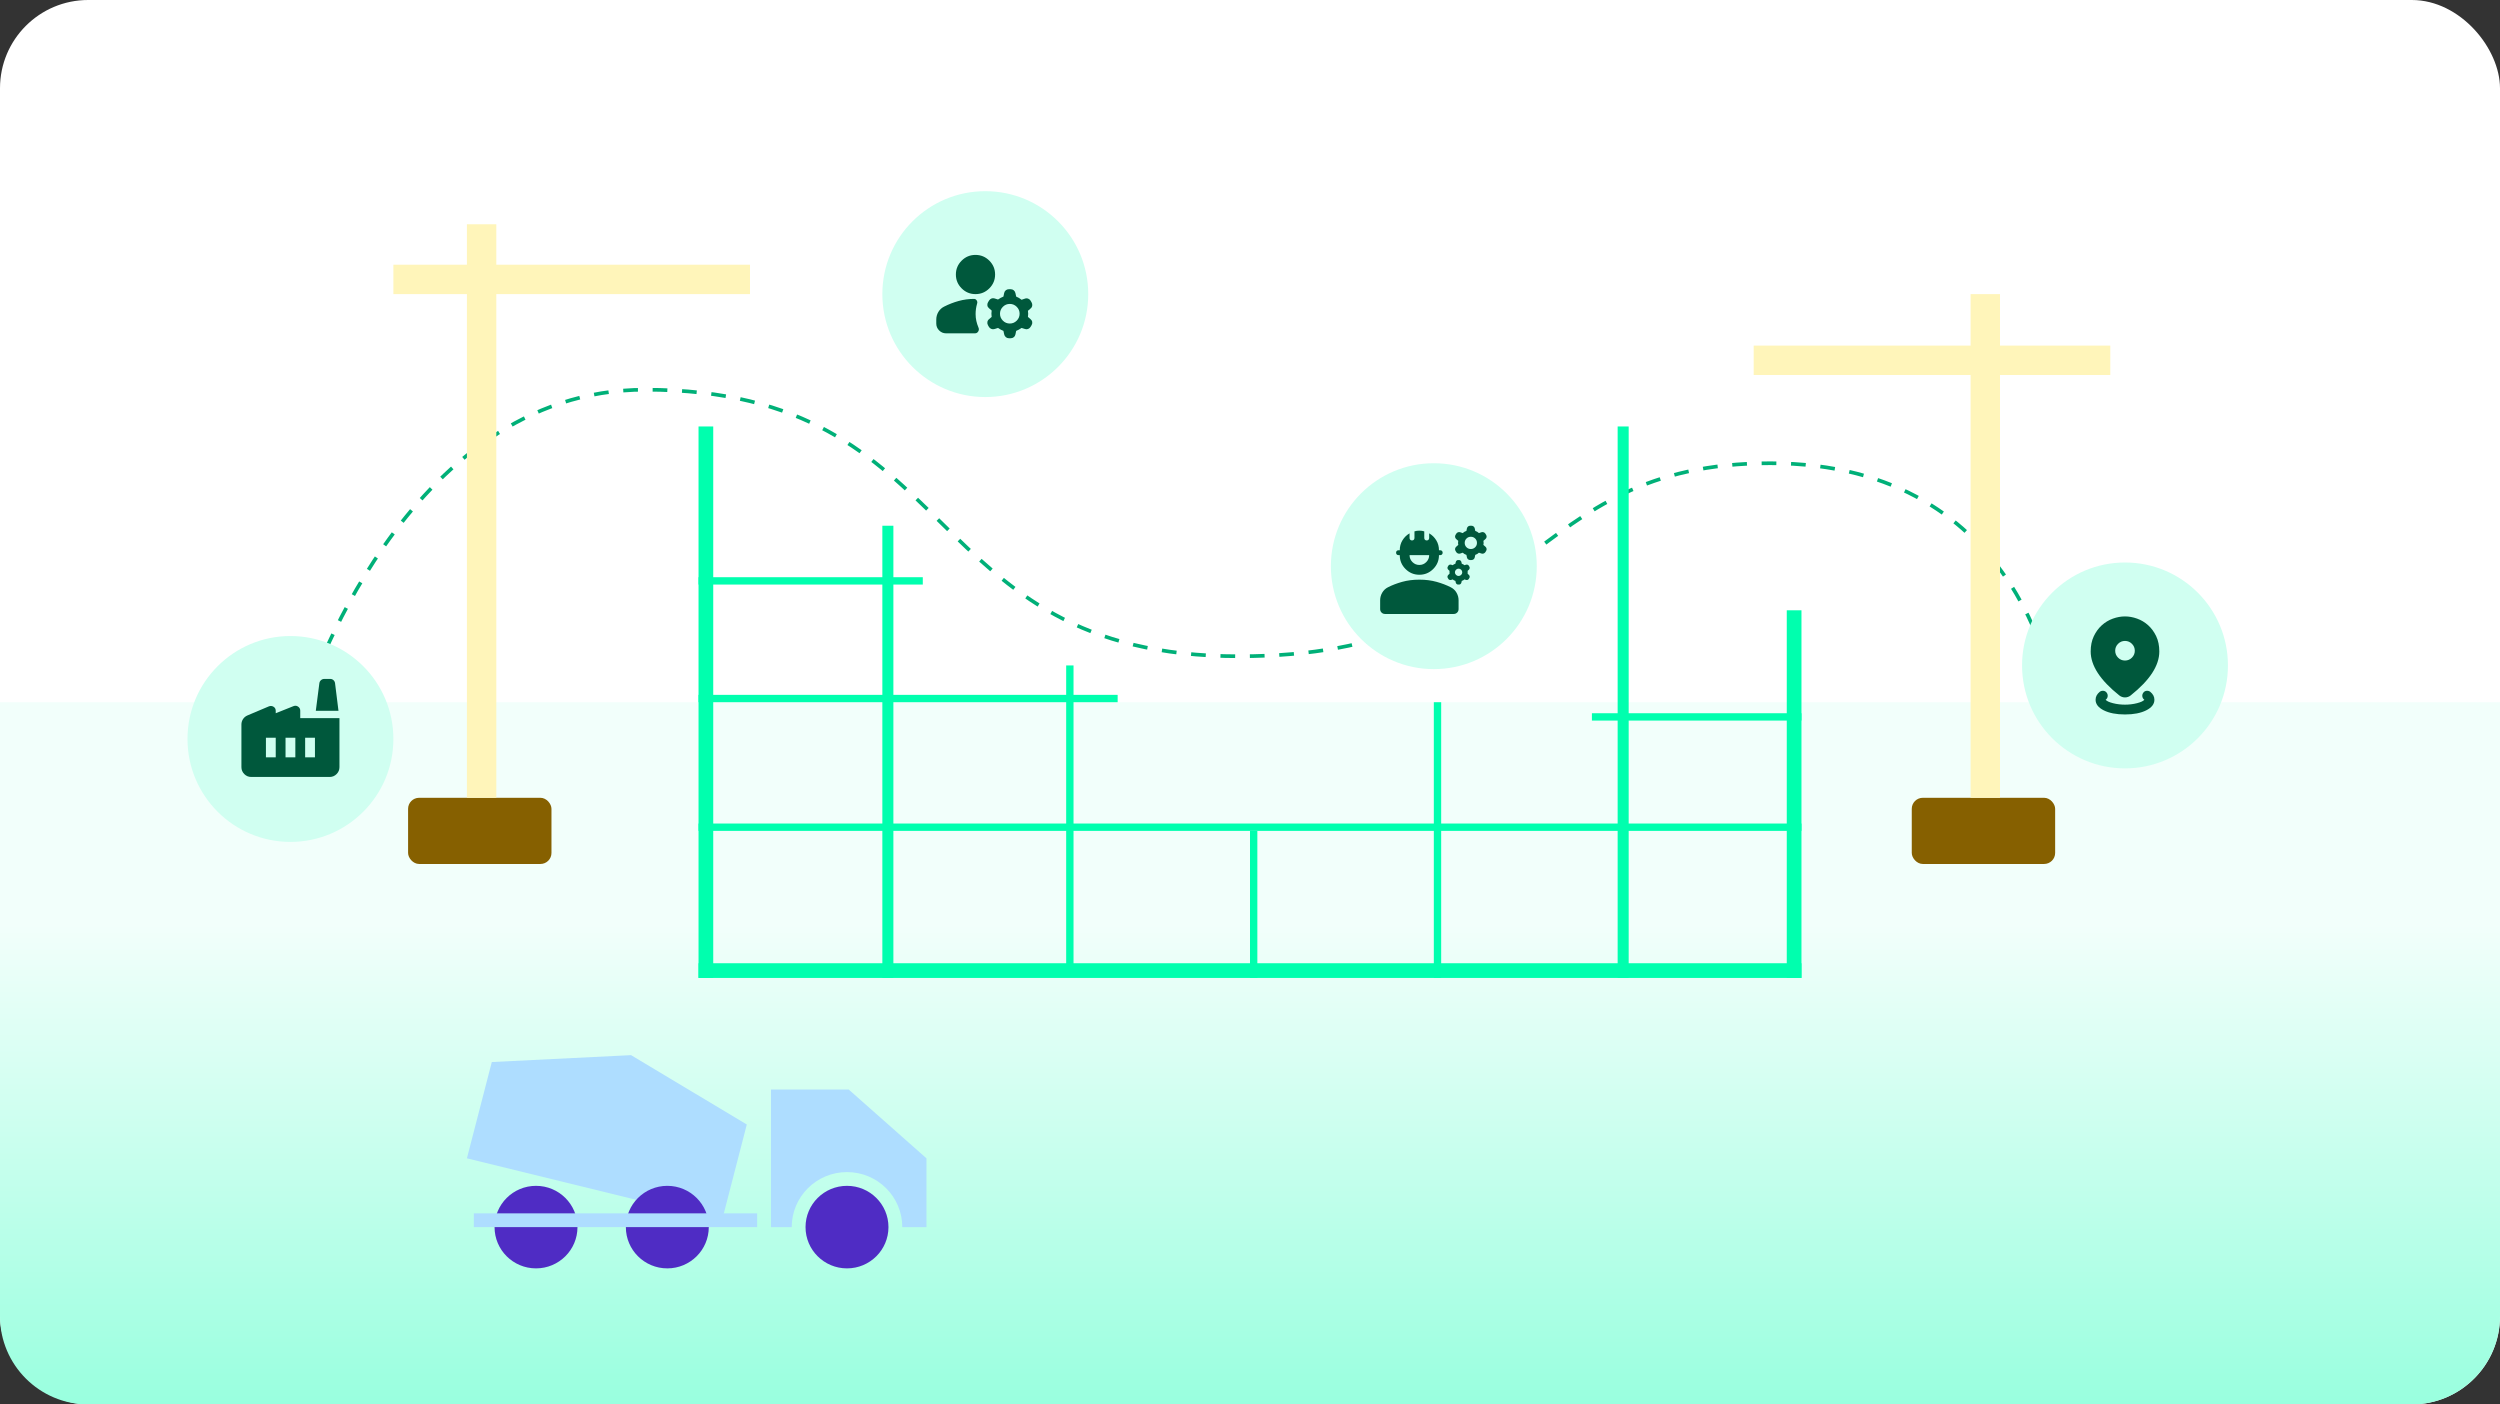 <svg width="680" height="382" viewBox="0 0 680 382" fill="none" xmlns="http://www.w3.org/2000/svg">
<rect x="0" y="0" width="680" height="382" fill="#333333" stroke="none"/>
<rect width="680" height="382" rx="24" fill="white"/>
<path d="M83 191C83 191 109.5 106 175.5 106C263 106 248.997 178.5 337 178.5C418.5 178.5 413.5 126 481.5 126C551.54 126 559.04 191 559.04 191" stroke="#00B078" stroke-dasharray="4 4"/>
<path d="M0 191H680V358C680 371.255 669.255 382 656 382H24C10.745 382 0 371.255 0 358V191Z" fill="url(#paint0_linear_30_588)"/>
<line x1="190" y1="264" x2="490" y2="264" stroke="#00FFAE" stroke-width="4"/>
<line x1="190" y1="225" x2="490" y2="225" stroke="#00FFAE" stroke-width="2"/>
<line x1="190" y1="190" x2="304" y2="190" stroke="#00FFAE" stroke-width="2"/>
<line x1="190" y1="158" x2="251" y2="158" stroke="#00FFAE" stroke-width="2"/>
<line x1="433" y1="195" x2="490" y2="195" stroke="#00FFAE" stroke-width="2"/>
<line x1="192" y1="116" x2="192" y2="266" stroke="#00FFAE" stroke-width="4"/>
<line x1="241.5" y1="143" x2="241.5" y2="266" stroke="#00FFAE" stroke-width="3"/>
<line x1="291" y1="181" x2="291" y2="263" stroke="#00FFAE" stroke-width="2"/>
<line x1="341" y1="226" x2="341" y2="266" stroke="#00FFAE" stroke-width="2"/>
<line x1="391" y1="191" x2="391" y2="266" stroke="#00FFAE" stroke-width="2"/>
<line x1="441.5" y1="116" x2="441.5" y2="266" stroke="#00FFAE" stroke-width="3"/>
<line x1="488" y1="266" x2="488" y2="166" stroke="#00FFAE" stroke-width="4"/>
<rect x="111" y="217" width="39" height="18" rx="3" fill="#866000"/>
<rect x="135" y="61" width="156" height="8" transform="rotate(90 135 61)" fill="#FFF5BA"/>
<rect x="204" y="80" width="97" height="8" transform="rotate(-180 204 80)" fill="#FFF5BA"/>
<rect x="520" y="217" width="39" height="18" rx="3" fill="#866000"/>
<rect x="544" y="80" width="137" height="8" transform="rotate(90 544 80)" fill="#FFF5BA"/>
<rect x="574" y="102" width="97" height="8" transform="rotate(-180 574 102)" fill="#FFF5BA"/>
<path d="M203.129 305.864L171.643 287L133.77 288.871L127 315.065L196.358 332.058L203.129 305.864Z" fill="#AEDDFF"/>
<path d="M209.707 296.355V333.774H215.346C215.346 325.508 222.078 318.807 230.383 318.807C238.688 318.807 245.421 325.508 245.421 333.774H252V315.065L230.853 296.355H209.707Z" fill="#AEDDFF"/>
<path d="M219.105 333.774C219.105 339.974 224.155 345 230.383 345C236.612 345 241.662 339.974 241.662 333.774C241.662 327.574 236.612 322.548 230.383 322.548C224.155 322.548 219.105 327.574 219.105 333.774Z" fill="#4F2CC4"/>
<path d="M170.233 333.774C170.233 339.974 175.282 345 181.511 345C187.74 345 192.789 339.974 192.789 333.774C192.789 327.574 187.74 322.548 181.511 322.548C175.282 322.548 170.233 327.574 170.233 333.774Z" fill="#4F2CC4"/>
<path d="M134.519 333.774C134.519 339.974 139.568 345 145.797 345C152.026 345 157.075 339.974 157.075 333.774C157.075 327.574 152.026 322.548 145.797 322.548C139.568 322.548 134.519 327.574 134.519 333.774Z" fill="#4F2CC4"/>
<path d="M205.947 330.032H128.88V333.774H205.947V330.032Z" fill="#AEDDFF"/>
<circle cx="79" cy="201" r="28" fill="#D0FFF1"/>
<mask id="mask0_30_588" style="mask-type:alpha" maskUnits="userSpaceOnUse" x="63" y="182" width="32" height="32">
<rect x="63" y="182" width="32" height="32" fill="#D9D9D9"/>
</mask>
<g mask="url(#mask0_30_588)">
<path d="M68.333 211.333C67.599 211.333 66.972 211.072 66.449 210.55C65.927 210.028 65.666 209.4 65.666 208.667V197.067C65.666 196.533 65.811 196.044 66.099 195.6C66.388 195.155 66.788 194.822 67.299 194.6L73.133 192.133C73.577 191.955 73.999 191.989 74.399 192.233C74.799 192.478 74.999 192.844 74.999 193.333V194L79.833 192.067C80.277 191.889 80.694 191.933 81.083 192.2C81.472 192.467 81.666 192.833 81.666 193.3V195.333H92.333V208.667C92.333 209.4 92.072 210.028 91.549 210.55C91.027 211.072 90.399 211.333 89.666 211.333H68.333ZM77.666 206H80.333V200.667H77.666V206ZM72.333 206H74.999V200.667H72.333V206ZM82.999 206H85.666V200.667H82.999V206ZM92.066 193.333H85.899L86.866 185.833C86.91 185.5 87.061 185.222 87.316 185C87.572 184.778 87.866 184.667 88.199 184.667H89.833C90.166 184.667 90.455 184.778 90.699 185C90.944 185.222 91.088 185.5 91.133 185.833L92.066 193.333Z" fill="#00583C"/>
</g>
<circle cx="578" cy="181" r="28" fill="#D0FFF1"/>
<mask id="mask1_30_588" style="mask-type:alpha" maskUnits="userSpaceOnUse" x="562" y="165" width="32" height="32">
<rect x="562" y="165" width="32" height="32" fill="#D9D9D9"/>
</mask>
<g mask="url(#mask1_30_588)">
<path d="M577.999 194.333C575.644 194.333 573.722 193.961 572.233 193.217C570.744 192.472 569.999 191.511 569.999 190.333C569.999 189.911 570.094 189.522 570.283 189.167C570.472 188.811 570.755 188.478 571.133 188.167C571.444 187.944 571.783 187.855 572.149 187.9C572.516 187.944 572.81 188.122 573.033 188.433C573.255 188.744 573.338 189.083 573.283 189.45C573.227 189.817 573.044 190.111 572.733 190.333C573.022 190.689 573.688 191 574.733 191.267C575.777 191.533 576.866 191.667 577.999 191.667C579.133 191.667 580.222 191.533 581.266 191.267C582.31 191 582.977 190.689 583.266 190.333C582.955 190.111 582.772 189.817 582.716 189.45C582.66 189.083 582.744 188.744 582.966 188.433C583.188 188.122 583.483 187.944 583.849 187.9C584.216 187.855 584.555 187.944 584.866 188.167C585.244 188.478 585.527 188.811 585.716 189.167C585.905 189.522 585.999 189.911 585.999 190.333C585.999 191.511 585.255 192.472 583.766 193.217C582.277 193.961 580.355 194.333 577.999 194.333ZM577.999 189.7C577.733 189.7 577.466 189.655 577.199 189.567C576.933 189.478 576.688 189.344 576.466 189.167C573.844 187.078 571.888 185.039 570.599 183.05C569.31 181.061 568.666 179.111 568.666 177.2C568.666 175.622 568.949 174.239 569.516 173.05C570.083 171.861 570.81 170.867 571.699 170.067C572.588 169.267 573.588 168.667 574.699 168.267C575.81 167.867 576.91 167.667 577.999 167.667C579.088 167.667 580.188 167.867 581.299 168.267C582.41 168.667 583.41 169.267 584.299 170.067C585.188 170.867 585.916 171.861 586.483 173.05C587.049 174.239 587.333 175.622 587.333 177.2C587.333 179.111 586.688 181.061 585.399 183.05C584.11 185.039 582.155 187.078 579.533 189.167C579.31 189.344 579.066 189.478 578.799 189.567C578.533 189.655 578.266 189.7 577.999 189.7ZM577.999 179.667C578.733 179.667 579.36 179.405 579.883 178.883C580.405 178.361 580.666 177.733 580.666 177C580.666 176.267 580.405 175.639 579.883 175.117C579.36 174.594 578.733 174.333 577.999 174.333C577.266 174.333 576.638 174.594 576.116 175.117C575.594 175.639 575.333 176.267 575.333 177C575.333 177.733 575.594 178.361 576.116 178.883C576.638 179.405 577.266 179.667 577.999 179.667Z" fill="#00583C"/>
</g>
<circle cx="268" cy="80" r="28" fill="#D0FFF1"/>
<mask id="mask2_30_588" style="mask-type:alpha" maskUnits="userSpaceOnUse" x="252" y="64" width="32" height="32">
<rect x="252" y="64" width="32" height="32" fill="#D9D9D9"/>
</mask>
<g mask="url(#mask2_30_588)">
<path d="M254.666 88V86.933C254.666 86.178 254.855 85.484 255.233 84.85C255.61 84.217 256.133 83.734 256.799 83.4C258.066 82.756 259.383 82.245 260.749 81.867C262.116 81.489 263.51 81.3 264.933 81.3C265.244 81.3 265.488 81.439 265.666 81.717C265.844 81.995 265.877 82.289 265.766 82.6C265.633 83.067 265.533 83.534 265.466 84C265.399 84.467 265.366 84.945 265.366 85.433C265.366 86.078 265.433 86.7 265.566 87.3C265.699 87.9 265.888 88.489 266.133 89.067C266.31 89.445 266.294 89.806 266.083 90.15C265.872 90.495 265.577 90.667 265.199 90.667H257.333C256.599 90.667 255.972 90.406 255.449 89.883C254.927 89.361 254.666 88.734 254.666 88ZM274.666 88C275.399 88 276.027 87.739 276.549 87.217C277.072 86.695 277.333 86.067 277.333 85.334C277.333 84.6 277.072 83.972 276.549 83.45C276.027 82.928 275.399 82.667 274.666 82.667C273.933 82.667 273.305 82.928 272.783 83.45C272.26 83.972 271.999 84.6 271.999 85.334C271.999 86.067 272.26 86.695 272.783 87.217C273.305 87.739 273.933 88 274.666 88ZM265.333 80C263.866 80 262.61 79.478 261.566 78.433C260.522 77.389 259.999 76.133 259.999 74.667C259.999 73.2 260.522 71.945 261.566 70.9C262.61 69.856 263.866 69.334 265.333 69.334C266.799 69.334 268.055 69.856 269.099 70.9C270.144 71.945 270.666 73.2 270.666 74.667C270.666 76.133 270.144 77.389 269.099 78.433C268.055 79.478 266.799 80 265.333 80ZM273.133 90.933L272.933 90C272.666 89.889 272.416 89.772 272.183 89.65C271.949 89.528 271.71 89.378 271.466 89.2L270.499 89.5C270.21 89.589 269.927 89.578 269.649 89.467C269.372 89.356 269.155 89.178 268.999 88.933L268.733 88.467C268.577 88.2 268.522 87.911 268.566 87.6C268.61 87.289 268.755 87.034 268.999 86.834L269.733 86.2C269.688 85.889 269.666 85.6 269.666 85.334C269.666 85.067 269.688 84.778 269.733 84.467L268.999 83.834C268.755 83.633 268.61 83.383 268.566 83.084C268.522 82.784 268.577 82.5 268.733 82.234L269.033 81.734C269.188 81.489 269.399 81.311 269.666 81.2C269.933 81.089 270.21 81.078 270.499 81.167L271.466 81.467C271.71 81.289 271.949 81.139 272.183 81.017C272.416 80.895 272.666 80.778 272.933 80.667L273.133 79.7C273.199 79.389 273.349 79.139 273.583 78.95C273.816 78.761 274.088 78.667 274.399 78.667H274.933C275.244 78.667 275.516 78.767 275.749 78.967C275.983 79.167 276.133 79.422 276.199 79.734L276.399 80.667C276.666 80.778 276.916 80.9 277.149 81.034C277.383 81.167 277.622 81.334 277.866 81.534L278.766 81.234C279.077 81.122 279.377 81.122 279.666 81.234C279.955 81.345 280.177 81.534 280.333 81.8L280.599 82.267C280.755 82.534 280.81 82.822 280.766 83.133C280.722 83.445 280.577 83.7 280.333 83.9L279.599 84.534C279.644 84.8 279.666 85.078 279.666 85.367C279.666 85.656 279.644 85.933 279.599 86.2L280.333 86.834C280.577 87.034 280.722 87.284 280.766 87.584C280.81 87.883 280.755 88.167 280.599 88.433L280.299 88.933C280.144 89.178 279.933 89.356 279.666 89.467C279.399 89.578 279.122 89.589 278.833 89.5L277.866 89.2C277.622 89.378 277.383 89.528 277.149 89.65C276.916 89.772 276.666 89.889 276.399 90L276.199 90.967C276.133 91.278 275.983 91.528 275.749 91.717C275.516 91.906 275.244 92 274.933 92H274.399C274.088 92 273.816 91.9 273.583 91.7C273.349 91.5 273.199 91.245 273.133 90.933Z" fill="#00583C"/>
</g>
<circle cx="390" cy="154" r="28" fill="#D0FFF1"/>
<mask id="mask3_30_588" style="mask-type:alpha" maskUnits="userSpaceOnUse" x="374" y="139" width="32" height="32">
<rect x="374" y="139" width="32" height="32" fill="#D9D9D9"/>
</mask>
<g mask="url(#mask3_30_588)">
<path d="M375.4 165.667V163.267C375.4 162.533 375.589 161.844 375.967 161.2C376.345 160.556 376.867 160.067 377.534 159.733C378.667 159.156 379.945 158.667 381.367 158.267C382.789 157.867 384.356 157.667 386.067 157.667C387.778 157.667 389.345 157.867 390.767 158.267C392.189 158.667 393.467 159.156 394.6 159.733C395.267 160.067 395.789 160.556 396.167 161.2C396.545 161.844 396.734 162.533 396.734 163.267V165.667C396.734 166.044 396.606 166.361 396.35 166.617C396.095 166.872 395.778 167 395.4 167H376.734C376.356 167 376.039 166.872 375.784 166.617C375.528 166.361 375.4 166.044 375.4 165.667ZM386.067 156.333C384.6 156.333 383.345 155.811 382.3 154.767C381.256 153.722 380.734 152.467 380.734 151H380.4C380.2 151 380.039 150.939 379.917 150.817C379.795 150.694 379.734 150.533 379.734 150.333C379.734 150.133 379.795 149.972 379.917 149.85C380.039 149.728 380.2 149.667 380.4 149.667H380.734C380.734 148.667 380.978 147.767 381.467 146.967C381.956 146.167 382.6 145.533 383.4 145.067V146.333C383.4 146.533 383.462 146.694 383.584 146.817C383.706 146.939 383.867 147 384.067 147C384.267 147 384.428 146.939 384.55 146.817C384.673 146.694 384.734 146.533 384.734 146.333V144.533C384.934 144.467 385.145 144.417 385.367 144.383C385.589 144.35 385.823 144.333 386.067 144.333C386.312 144.333 386.545 144.35 386.767 144.383C386.989 144.417 387.2 144.467 387.4 144.533V146.333C387.4 146.533 387.462 146.694 387.584 146.817C387.706 146.939 387.867 147 388.067 147C388.267 147 388.428 146.939 388.55 146.817C388.673 146.694 388.734 146.533 388.734 146.333V145.067C389.534 145.533 390.178 146.167 390.667 146.967C391.156 147.767 391.4 148.667 391.4 149.667H391.734C391.934 149.667 392.095 149.728 392.217 149.85C392.339 149.972 392.4 150.133 392.4 150.333C392.4 150.533 392.339 150.694 392.217 150.817C392.095 150.939 391.934 151 391.734 151H391.4C391.4 152.467 390.878 153.722 389.834 154.767C388.789 155.811 387.534 156.333 386.067 156.333ZM386.067 153.667C386.8 153.667 387.428 153.406 387.95 152.883C388.473 152.361 388.734 151.733 388.734 151H383.4C383.4 151.733 383.662 152.361 384.184 152.883C384.706 153.406 385.334 153.667 386.067 153.667ZM395.967 158.467L395.867 158C395.734 157.956 395.606 157.906 395.484 157.85C395.362 157.794 395.245 157.711 395.134 157.6L394.734 157.733C394.578 157.778 394.428 157.778 394.284 157.733C394.139 157.689 394.023 157.589 393.934 157.433L393.8 157.2C393.712 157.067 393.684 156.922 393.717 156.767C393.75 156.611 393.823 156.478 393.934 156.367L394.267 156.067V155.267L393.934 154.967C393.823 154.856 393.75 154.722 393.717 154.567C393.684 154.411 393.712 154.267 393.8 154.133L393.934 153.9C394.023 153.744 394.139 153.644 394.284 153.6C394.428 153.556 394.578 153.556 394.734 153.6L395.134 153.733C395.223 153.644 395.334 153.567 395.467 153.5C395.6 153.433 395.734 153.378 395.867 153.333L395.967 152.867C396.012 152.711 396.089 152.583 396.2 152.483C396.312 152.383 396.445 152.333 396.6 152.333H396.867C397.023 152.333 397.156 152.383 397.267 152.483C397.378 152.583 397.456 152.711 397.5 152.867L397.6 153.333C397.734 153.378 397.867 153.433 398 153.5C398.134 153.567 398.245 153.644 398.334 153.733L398.734 153.6C398.889 153.556 399.039 153.556 399.184 153.6C399.328 153.644 399.445 153.744 399.534 153.9L399.667 154.133C399.756 154.267 399.784 154.411 399.75 154.567C399.717 154.722 399.645 154.856 399.534 154.967L399.2 155.267V156.067L399.534 156.367C399.645 156.478 399.717 156.611 399.75 156.767C399.784 156.922 399.756 157.067 399.667 157.2L399.534 157.433C399.445 157.589 399.328 157.689 399.184 157.733C399.039 157.778 398.889 157.778 398.734 157.733L398.334 157.6C398.223 157.711 398.106 157.794 397.984 157.85C397.862 157.906 397.734 157.956 397.6 158L397.5 158.467C397.456 158.622 397.378 158.75 397.267 158.85C397.156 158.95 397.023 159 396.867 159H396.6C396.445 159 396.312 158.95 396.2 158.85C396.089 158.75 396.012 158.622 395.967 158.467ZM396.734 156.667C397 156.667 397.234 156.567 397.434 156.367C397.634 156.167 397.734 155.933 397.734 155.667C397.734 155.4 397.634 155.167 397.434 154.967C397.234 154.767 397 154.667 396.734 154.667C396.467 154.667 396.234 154.767 396.034 154.967C395.834 155.167 395.734 155.4 395.734 155.667C395.734 155.933 395.834 156.167 396.034 156.367C396.234 156.567 396.467 156.667 396.734 156.667ZM399 151.6L398.867 150.933C398.667 150.867 398.484 150.783 398.317 150.683C398.15 150.583 398 150.467 397.867 150.333L397.167 150.567C396.967 150.633 396.767 150.628 396.567 150.55C396.367 150.472 396.212 150.344 396.1 150.167L395.9 149.833C395.789 149.656 395.75 149.461 395.784 149.25C395.817 149.039 395.923 148.856 396.1 148.7L396.667 148.2C396.623 148.089 396.6 148 396.6 147.933V147.4C396.6 147.333 396.623 147.244 396.667 147.133L396.1 146.633C395.923 146.478 395.817 146.294 395.784 146.083C395.75 145.872 395.789 145.678 395.9 145.5L396.1 145.167C396.212 144.989 396.367 144.861 396.567 144.783C396.767 144.706 396.967 144.7 397.167 144.767L397.867 145C398 144.867 398.15 144.75 398.317 144.65C398.484 144.55 398.667 144.467 398.867 144.4L399 143.733C399.045 143.511 399.15 143.333 399.317 143.2C399.484 143.067 399.678 143 399.9 143H400.234C400.456 143 400.65 143.067 400.817 143.2C400.984 143.333 401.089 143.511 401.134 143.733L401.267 144.4C401.467 144.467 401.65 144.55 401.817 144.65C401.984 144.75 402.134 144.867 402.267 145L402.967 144.767C403.167 144.7 403.367 144.706 403.567 144.783C403.767 144.861 403.923 144.989 404.034 145.167L404.234 145.5C404.345 145.678 404.384 145.872 404.35 146.083C404.317 146.294 404.212 146.478 404.034 146.633L403.467 147.133C403.512 147.244 403.534 147.333 403.534 147.4V147.933C403.534 148 403.512 148.089 403.467 148.2L404.034 148.7C404.212 148.856 404.317 149.039 404.35 149.25C404.384 149.461 404.345 149.656 404.234 149.833L404.034 150.167C403.923 150.344 403.767 150.472 403.567 150.55C403.367 150.628 403.167 150.633 402.967 150.567L402.267 150.333C402.134 150.467 401.984 150.583 401.817 150.683C401.65 150.783 401.467 150.867 401.267 150.933L401.134 151.6C401.089 151.822 400.984 152 400.817 152.133C400.65 152.267 400.456 152.333 400.234 152.333H399.9C399.678 152.333 399.484 152.267 399.317 152.133C399.15 152 399.045 151.822 399 151.6ZM400.067 149.333C400.534 149.333 400.928 149.172 401.25 148.85C401.573 148.528 401.734 148.133 401.734 147.667C401.734 147.2 401.573 146.806 401.25 146.483C400.928 146.161 400.534 146 400.067 146C399.6 146 399.206 146.161 398.884 146.483C398.562 146.806 398.4 147.2 398.4 147.667C398.4 148.133 398.562 148.528 398.884 148.85C399.206 149.172 399.6 149.333 400.067 149.333Z" fill="#00583C"/>
</g>
<defs>
<linearGradient id="paint0_linear_30_588" x1="340" y1="251.5" x2="340" y2="606" gradientUnits="userSpaceOnUse">
<stop stop-color="#F2FFFB"/>
<stop offset="1" stop-color="#00FFAE"/>
</linearGradient>
</defs>
</svg>
